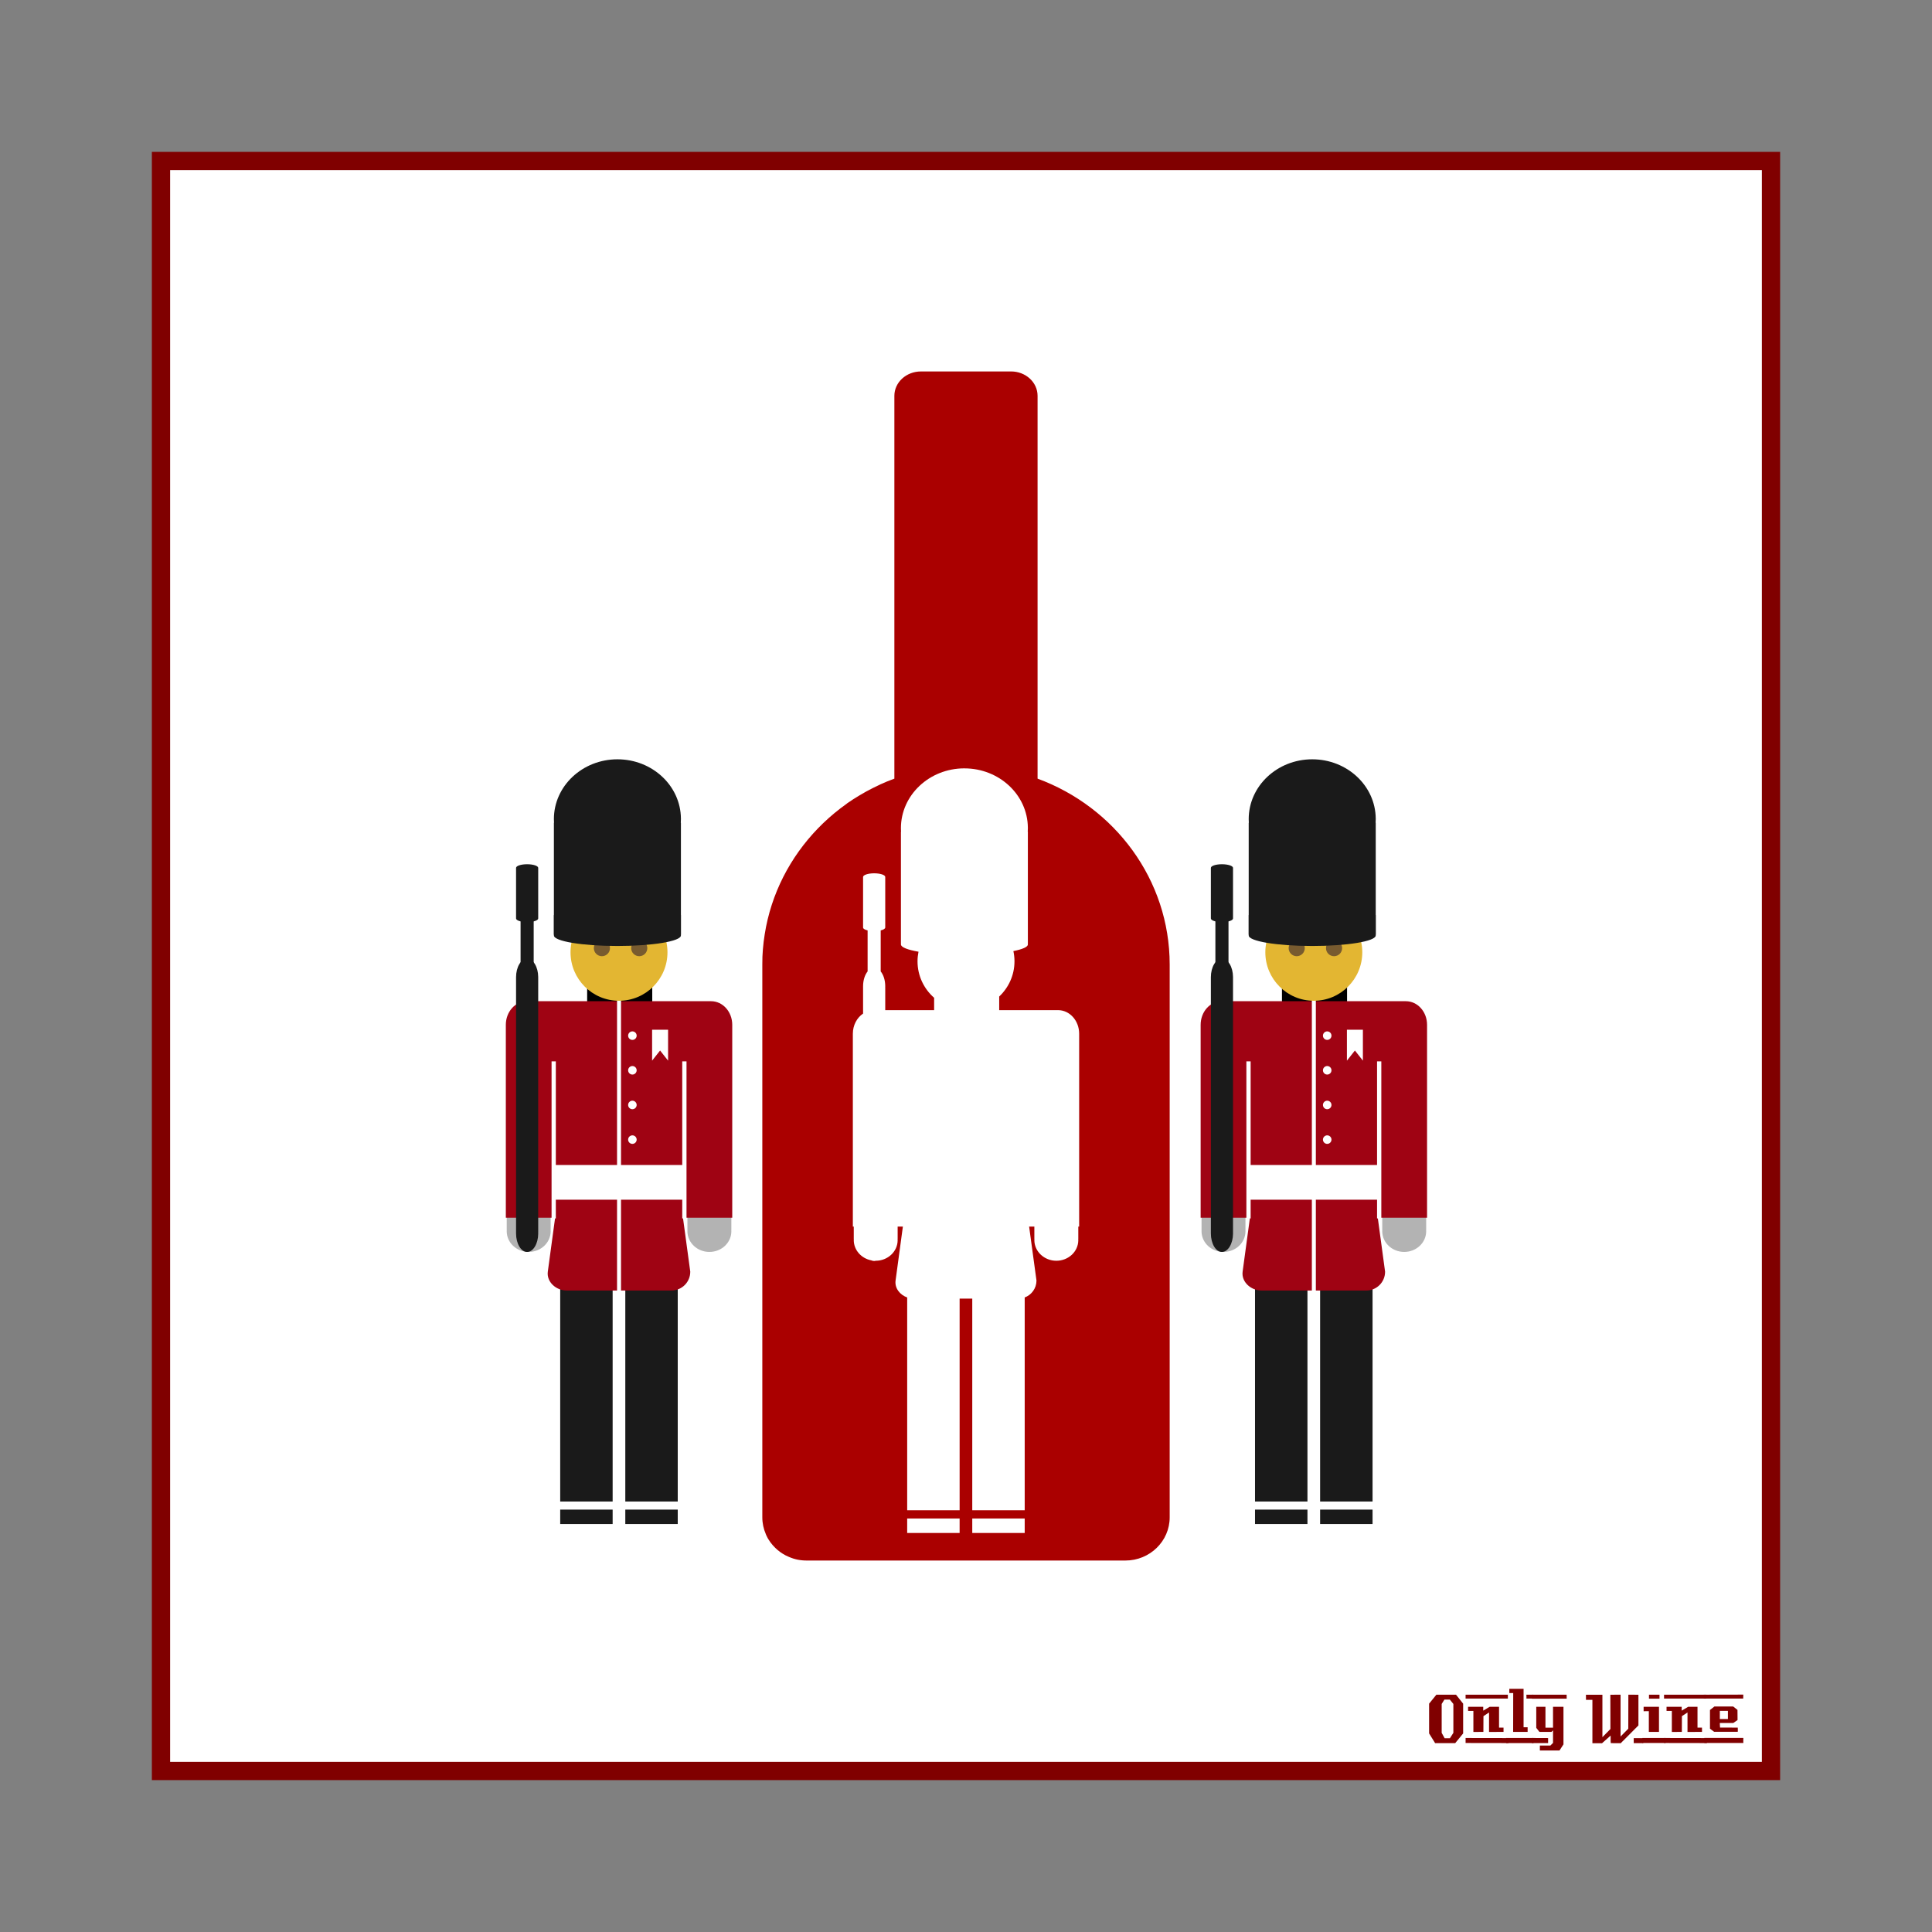 <svg:svg xmlns:dc="http://purl.org/dc/elements/1.1/" xmlns:ns1="http://sodipodi.sourceforge.net/DTD/sodipodi-0.dtd" xmlns:ns2="http://www.inkscape.org/namespaces/inkscape" xmlns:ns4="http://creativecommons.org/ns#" xmlns:rdf="http://www.w3.org/1999/02/22-rdf-syntax-ns#" xmlns:svg="http://www.w3.org/2000/svg" height="1051.081" id="svg2" version="1.1" viewBox="-82.627 -82.627 1051.081 1051.081" width="1051.081" ns1:docname="Disegno originale di Only Wine cancellato da openclipart.org e ritrovato da dordy il quale non ne rivendica la paternit&#224; ne la propriet&#224;.OnlyWine-524.svg" ns2:version="0.48+devel r9772">
  <svg:rect x="-82.627" y="-82.627" width="1051.081" height="1051.081" fill="#808080" stroke="none"/>
  <svg:defs id="defs17" />
  <ns1:namedview bordercolor="#666666" borderopacity="1" gridtolerance="10" guidetolerance="10" id="namedview15" objecttolerance="10" pagecolor="#ffffff" showgrid="false" showguides="true" ns2:current-layer="layer2" ns2:cx="669.461" ns2:cy="442.91336" ns2:guide-bbox="true" ns2:pageopacity="0" ns2:pageshadow="2" ns2:window-height="851" ns2:window-maximized="1" ns2:window-width="1440" ns2:window-x="0" ns2:window-y="1" ns2:zoom="0.78570671" />
  <svg:g id="layer1" transform="translate(0,-166.536)" ns1:insensitive="true" ns2:groupmode="layer" ns2:label="Background">
    <svg:rect height="875.894" id="rect3840" style="color:#000000;fill:#ffffff;stroke:#800000;stroke-width:9.933;stroke-linecap:butt;stroke-linejoin:miter;stroke-miterlimit:4;stroke-opacity:1;stroke-dasharray:none;stroke-dashoffset:0;marker:none;visibility:visible;display:inline;overflow:visible;enable-background:accumulate" width="875.901" x="4.963" y="171.502" />
    <svg:g id="g3889" style="fill:#800000">
      <svg:path d="m 713.379,1026.962 -4.32,5.28 -10.92,0 -3.28,-5.28 0,-16.2 3.96,-4.88 10.68,0 3.88,4.88 0,16.2 m -5.32,-0.32 0,-15.72 -1.92,-2.36 -2.96,0 -1.48,2.36 0,15.72 1.6,2.92 2.88,0 1.88,-2.92" id="path3847" style="font-size:40px;font-style:normal;font-variant:normal;font-weight:normal;font-stretch:normal;text-align:start;line-height:125%;letter-spacing:0px;word-spacing:0px;writing-mode:lr-tb;text-anchor:start;fill:#800000;fill-opacity:1;stroke:none;font-family:LambrettistA;-inkscape-font-specification:LambrettistA" ns2:connector-curvature="0" />
      <svg:path d="m 737.71,1008.002 -23,0 0,-2.12 23,0 0,2.12 m -2.36,18.12 c -3.733,0 -6.36,0.013 -7.88,0.04 l 0,-10.6 -3.04,2 -0.04,8.56 -5.44,0.04 c 0,0 0,-3.813 0,-11.44 l -2.88,0 c -0.027,-1.52 -0.027,-2.267 0,-2.24 l 8.24,0 0,2.08 3.52,-2.08 5.08,0 c -2e-5,0 -2e-5,3.773 0,11.32 l 2.44,0 0,2.32 m 2.68,6.08 -23.32,-0.04 0,-2.72 23.32,0.04 c -2e-5,0 -2e-5,0.907 0,2.72" id="path3849" style="font-size:40px;font-style:normal;font-variant:normal;font-weight:normal;font-stretch:normal;text-align:start;line-height:125%;letter-spacing:0px;word-spacing:0px;writing-mode:lr-tb;text-anchor:start;fill:#800000;fill-opacity:1;stroke:none;font-family:LambrettistA;-inkscape-font-specification:LambrettistA" ns2:connector-curvature="0" />
      <svg:path d="m 751.538,1008.002 -3.72,0 c -10e-6,-0.72 -10e-6,-1.12 0,-1.2 -0.027,-0.08 -0.04,-0.387 -0.04,-0.92 l 3.76,0 0,2.12 m -3.08,18.12 -7.88,0 0.04,-21.12 -2.12,0 0,-2.32 7.76,0 0,20.92 2.2,0 0,2.52 m 3.2,6.08 -14.88,0 c 0,0 0,-0.92 0,-2.76 l 14.84,0 c -10e-6,0.747 0.013,1.667 0.04,2.76" id="path3851" style="font-size:40px;font-style:normal;font-variant:normal;font-weight:normal;font-stretch:normal;text-align:start;line-height:125%;letter-spacing:0px;word-spacing:0px;writing-mode:lr-tb;text-anchor:start;fill:#800000;fill-opacity:1;stroke:none;font-family:LambrettistA;-inkscape-font-specification:LambrettistA" ns2:connector-curvature="0" />
      <svg:path d="m 769.717,1008.042 -18.92,0.04 c 0,-1.467 0,-2.2 0,-2.2 l 18.88,0 c 0.027,1.333 0.04,2.053 0.04,2.16 m -1.76,24.88 -2.16,3.32 -10.68,0 0,-2.68 5.72,0 1.44,-1.44 0,-6.84 -0.84,0.84 -6.56,0 -1.72,-2.2 0,-11.44 5,0 0,11.36 4.12,0 0,-11.36 5.68,0 0,20.44 m -8.36,-0.72 -8.8,0 0,-2.76 8.8,0.04 0,2.72" id="path3853" style="font-size:40px;font-style:normal;font-variant:normal;font-weight:normal;font-stretch:normal;text-align:start;line-height:125%;letter-spacing:0px;word-spacing:0px;writing-mode:lr-tb;text-anchor:start;fill:#800000;fill-opacity:1;stroke:none;font-family:LambrettistA;-inkscape-font-specification:LambrettistA" ns2:connector-curvature="0" />
      <svg:path d="m 811.381,1032.242 -5.2,0 0,-2.72 5.2,0 0,2.72 m -2.64,-9.64 -9.64,9.68 c -2,0 -3.8,-0.013 -5.4,-0.04 -0.08,0 -0.107,-1.373 -0.08,-4.12 l -4.76,4.24 c -10e-6,-0.027 -0.013,-0.053 -0.04,-0.08 l -5.12,0 c -10e-6,0 -10e-6,-7.867 0,-23.6 l -3.48,0 -0.04,-2.76 8.96,0 0,23.08 4.36,-4.44 -0.04,-18.64 c 2.187,10e-5 4.04,-0.013 5.56,-0.04 l 0,22.76 4.2,-4.24 0.04,-18.52 c 1.387,0.027 3.213,0.04 5.48,0.04 -3e-5,3.28 -3e-5,8.84 0,16.68" id="path3855" style="font-size:40px;font-style:normal;font-variant:normal;font-weight:normal;font-stretch:normal;text-align:start;line-height:125%;letter-spacing:0px;word-spacing:0px;writing-mode:lr-tb;text-anchor:start;fill:#800000;fill-opacity:1;stroke:none;font-family:LambrettistA;-inkscape-font-specification:LambrettistA" ns2:connector-curvature="0" />
      <svg:path d="m 820.202,1008.042 -5.72,0 0,-2.16 5.72,0 0,2.16 m -0.28,18.08 -5.52,0 c -0.027,-2.16 -0.027,-5.92 0,-11.28 l -2.84,0.04 c -0.027,-1.573 -0.027,-2.373 0,-2.4 l 8.36,0 0,13.64 m 3.6,6.04 -12.64,0 c 0,0 0,-0.907 0,-2.72 l 12.64,0 0,2.72" id="path3857" style="font-size:40px;font-style:normal;font-variant:normal;font-weight:normal;font-stretch:normal;text-align:start;line-height:125%;letter-spacing:0px;word-spacing:0px;writing-mode:lr-tb;text-anchor:start;fill:#800000;fill-opacity:1;stroke:none;font-family:LambrettistA;-inkscape-font-specification:LambrettistA" ns2:connector-curvature="0" />
      <svg:path d="m 845.679,1008.002 -23,0 0,-2.12 23,0 0,2.12 m -2.36,18.12 c -3.733,0 -6.36,0.013 -7.88,0.04 l 0,-10.6 -3.04,2 -0.04,8.56 -5.44,0.04 c 0,0 0,-3.813 0,-11.44 l -2.88,0 c -0.027,-1.52 -0.027,-2.267 0,-2.24 l 8.24,0 0,2.08 3.52,-2.08 5.08,0 c -2e-5,0 -2e-5,3.773 0,11.32 l 2.44,0 0,2.32 m 2.68,6.08 -23.32,-0.04 0,-2.72 23.32,0.04 c -2e-5,0 -2e-5,0.907 0,2.72" id="path3859" style="font-size:40px;font-style:normal;font-variant:normal;font-weight:normal;font-stretch:normal;text-align:start;line-height:125%;letter-spacing:0px;word-spacing:0px;writing-mode:lr-tb;text-anchor:start;fill:#800000;fill-opacity:1;stroke:none;font-family:LambrettistA;-inkscape-font-specification:LambrettistA" ns2:connector-curvature="0" />
      <svg:path d="m 865.787,1005.842 -0.04,2.16 -21.48,0 c 0,10e-5 0,-0.707 0,-2.12 l 21.52,-0.04 m -3,20.24 -12.84,0 -2.28,-1.68 0,-10.2 2.4,-1.88 10.24,0 2.32,1.84 0.04,5.52 -2.32,1.6 -7.32,0 c -10e-6,0.64 0.013,1.067 0.04,1.28 0.053,0.213 0.08,0.613 0.08,1.2 l 9.64,0.04 c 0.053,0.907 0.053,1.667 0,2.28 m 3.04,6.08 -21.24,0 c 0,0 0,-0.92 0,-2.76 l 21.24,0 c -0.053,1.493 -0.053,2.413 0,2.76 m -8.4,-13.04 0,-4.44 -4.4,0 0,4.44 4.4,0" id="path3861" style="font-size:40px;font-style:normal;font-variant:normal;font-weight:normal;font-stretch:normal;text-align:start;line-height:125%;letter-spacing:0px;word-spacing:0px;writing-mode:lr-tb;text-anchor:start;fill:#800000;fill-opacity:1;stroke:none;font-family:LambrettistA;-inkscape-font-specification:LambrettistA" ns2:connector-curvature="0" />
    </svg:g>
  </svg:g>
  <svg:g id="layer2" ns2:groupmode="layer" ns2:label="Draw">
    <svg:g id="g3337" transform="translate(-9.762,-0.008)">
      <svg:path d="m 428.144,119.469 c -7.971,0 -14.438,5.929 -14.438,13.25 l 0,24.062 0,70.938 0,11.062 0,102.219 c -1.311,0.482 -2.62,0.972 -3.906,1.5 -0.027,0.011 -0.035,0.02 -0.062,0.031 -1.259,0.518 -2.515,1.063 -3.75,1.625 -0.053,0.024 -0.103,0.069 -0.156,0.094 -1.234,0.564 -2.478,1.175 -3.688,1.781 -0.227,0.114 -0.431,0.228 -0.656,0.344 -0.975,0.497 -1.917,0.975 -2.875,1.5 -0.109,0.059 -0.235,0.128 -0.344,0.188 -1.222,0.674 -2.433,1.376 -3.625,2.094 -2.232,1.343 -4.439,2.73 -6.562,4.219 -0.145,0.102 -0.261,0.241 -0.406,0.344 -2.26,1.601 -4.435,3.272 -6.562,5.031 -1.057,0.874 -2.102,1.776 -3.125,2.688 -16.231,14.467 -28.049,33.557 -33.219,55.125 -0.634,2.643 -1.164,5.349 -1.594,8.062 -0.428,2.705 -0.782,5.452 -1,8.219 -0.105,1.339 -0.195,2.68 -0.25,4.031 -0.059,1.428 -0.062,2.844 -0.062,4.281 l 0,32 0,157.781 0,73.281 0,20.438 0,17.219 c 0,3.239 0.685,6.315 1.906,9.125 0.005,0.011 -0.005,0.02 0,0.031 0.302,0.691 0.603,1.376 0.969,2.031 0.006,0.01 -0.006,0.021 0,0.031 0.367,0.655 0.792,1.259 1.219,1.875 0.006,0.009 -0.006,0.053 0,0.062 0.428,0.616 0.922,1.209 1.406,1.781 0.006,0.008 -0.006,0.023 0,0.031 0.497,0.588 1.01,1.119 1.562,1.656 1.636,1.595 3.483,2.945 5.531,4.031 0.683,0.362 1.373,0.672 2.094,0.969 0.011,0.005 0.02,-0.005 0.031,0 0.71,0.291 1.445,0.587 2.188,0.812 0.765,0.234 1.517,0.435 2.312,0.594 0.784,0.156 1.565,0.264 2.375,0.344 0.822,0.083 1.656,0.125 2.5,0.125 l 4.719,0 168.719,0 c 13.307,0 24.094,-10.525 24.094,-23.5 l 0,-110.938 0,-157.781 0,-32 c 10e-4,-46.226 -29.931,-85.745 -71.875,-101.156 l 0,-102.219 0,-11.062 0,-70.938 0,-24.062 c -10e-4,-7.32 -6.439,-13.25 -14.406,-13.25 l -49.062,0 z m 23.656,215.938 c 18.959,0 34.367,14.38 34.531,32.219 l 0,0.312 c 0,0.684 -0.018,1.327 -0.062,2 l 0.062,0 0,50.188 0,10.719 0,0.031 -0.062,0 c 0.038,0.107 0.062,0.203 0.062,0.312 l 0,0.062 c -0.071,1.361 -3.026,2.587 -7.875,3.562 0.366,1.713 0.578,3.493 0.594,5.312 l 0,0.25 c 0,7.559 -3.215,14.349 -8.312,19.156 l 0,7.406 32,0 c 6.372,0 11.5,5.737 11.5,12.844 l 0,104.906 -0.469,0 0,6.656 -0.031,0 c 0.015,0.233 0.031,0.451 0.031,0.688 l 0,0.125 c -0.057,6.168 -5.383,11.125 -11.938,11.125 -6.595,0 -11.969,-5.044 -11.969,-11.25 0,-0.236 0.016,-0.455 0.031,-0.688 l -0.031,0 0,-6.656 -2.844,0 4,29.344 c 0,4.236 -2.664,7.832 -6.406,9.219 l 0,115.781 -28.531,0 0,-115.156 -6.875,0 0,115.156 -28.531,0 0,-115.781 c -3.918,-1.394 -6.883,-5.016 -6.312,-9.219 l 3.969,-29.344 -2.844,0 0,6.656 -0.031,0 c 0.015,0.233 0.031,0.451 0.031,0.688 l 0,0.125 c -0.057,6.168 -5.383,11.125 -11.938,11.125 -0.282,0.068 -0.55,0.125 -0.844,0.125 -0.534,0 -1.07,-0.126 -1.562,-0.344 -5.443,-1.049 -9.531,-5.601 -9.531,-11.031 0,-0.236 0.016,-0.455 0.031,-0.688 l -0.031,0 0,-6.656 -0.5,0 0,-104.906 c 0,-4.677 2.231,-8.724 5.562,-10.969 l 0,-14.219 0,-0.062 c -0.006,-0.183 0,-0.375 0,-0.562 0,-3.327 0.98,-6.259 2.469,-8.094 l 0,-0.562 0,-1.719 c 0,-0.237 -0.005,-0.454 0,-0.688 l 0,-15 c -0.005,-0.234 0,-0.482 0,-0.719 l 0,-1.688 0,-1.938 c -1.482,-0.362 -2.469,-0.908 -2.469,-1.562 0,-0.037 -0.006,-0.089 0,-0.125 l 0,-3.719 0,-1.719 c 0,-0.237 -0.008,-0.454 0,-0.688 l 0,-15 c -0.008,-0.234 0,-0.45 0,-0.688 l 0,-1.719 0,-3.719 0,-0.031 c -0.006,-0.036 0,-0.057 0,-0.094 0,-1.095 2.705,-2 6.031,-2 3.306,0 6.003,0.88 6.031,1.969 l 0,0.031 c 0,0.037 -0.025,0.058 -0.031,0.094 l 0.031,0 0,0.031 0,3.719 0,1.594 0,0.125 0,0.688 0,15 0,0.688 0,0.094 0,1.625 0,3.719 -0.031,0 c 0.006,0.036 0.031,0.088 0.031,0.125 -0.017,0.646 -1.002,1.204 -2.469,1.562 l 0,1.938 0,1.594 0,0.094 0,0.719 0,15 0,0.688 0,0.094 0,1.625 0,0.562 c 1.48,1.816 2.452,4.708 2.469,8 l 0,0.094 c 0,0.187 -0.025,0.38 -0.031,0.562 l 0.031,0 0,0.062 0,12.344 26.594,0 0,-6.719 c -5.527,-4.832 -9.031,-11.925 -9.031,-19.844 0,-1.786 0.193,-3.533 0.531,-5.219 -5.927,-1.028 -9.562,-2.437 -9.562,-3.969 0,-0.11 0.025,-0.205 0.062,-0.312 l -0.062,0 0,-0.031 0,-10.719 0,-50.188 0.062,0 c -0.044,-0.673 -0.062,-1.316 -0.062,-2 0,-17.95 15.456,-32.531 34.531,-32.531 z m -31.125,408.094 28.531,0 0,7.875 -28.531,0 0,-7.875 z m 35.406,0 28.531,0 0,7.875 -28.531,0 0,-7.875 z" id="path3" style="fill:#aa0000;stroke:none" ns2:connector-curvature="0" />
      <svg:g id="g4069" transform="matrix(0.773,0,0,0.773,109.044,175.944)">
        <svg:rect height="28" id="rect3971" style="color:#000000;fill:#000000;stroke:none;stroke-width:1px;marker:none;visibility:visible;display:inline;overflow:visible;enable-background:accumulate" width="45.819" x="666.916" y="353.822" />
        <svg:g id="g4015" transform="translate(0.126,0)">
          <svg:rect height="151.456" id="rect4011" style="color:#000000;fill:#1a1a1a;stroke:none;stroke-width:1px;marker:none;visibility:visible;display:inline;overflow:visible;enable-background:accumulate" width="36.909" x="647.824" y="570.824" />
          <svg:rect height="151.456" id="rect4013" style="color:#000000;fill:#1a1a1a;stroke:none;stroke-width:1px;marker:none;visibility:visible;display:inline;overflow:visible;enable-background:accumulate" width="36.909" x="693.643" y="570.824" />
        </svg:g>
        <svg:path d="m 645.083,521.237 -5.332,39.296 c -0.947,6.983 5.672,12.719 12.719,12.719 l 73.781,0 c 7.047,0 12.719,-5.672 12.719,-12.719 l -5.332,-39.296 z" id="rect3973" style="color:#000000;fill:#9f0313;fill-opacity:1;stroke:#9f0313;stroke-width:1.04px;stroke-linecap:butt;stroke-linejoin:miter;stroke-miterlimit:4;stroke-opacity:1;stroke-dasharray:none;stroke-dashoffset:0;marker:none;visibility:visible;display:inline;overflow:visible;enable-background:accumulate" ns1:nodetypes="csssscc" ns2:connector-curvature="0" />
        <svg:g id="g4065" style="fill:#b3b3b3">
          <svg:path d="m 625.775,546.617 c -8.536,0 -15.461,-6.522 -15.461,-14.554 0,-0.306 0.013,-0.595 0.032,-0.897 l -0.032,0 0,-27.271 30.912,0 0,27.271 -0.032,0 c 0.02,0.301 0.032,0.591 0.032,0.897 l 0,0.14 c -0.074,7.983 -6.967,14.413 -15.451,14.413 z" id="path3957" style="color:#000000;fill:#b3b3b3;stroke:none;stroke-width:0.94;marker:none;visibility:visible;display:inline;overflow:visible;enable-background:accumulate" ns2:connector-curvature="0" />
          <svg:path d="m 752.956,546.617 c -8.536,0 -15.461,-6.522 -15.461,-14.554 0,-0.306 0.013,-0.595 0.032,-0.897 l -0.032,0 0,-27.271 30.912,0 0,27.271 -0.032,0 c 0.02,0.301 0.032,0.591 0.032,0.897 l 0,0.14 c -0.074,7.983 -6.967,14.413 -15.451,14.413 z" id="path3959" style="color:#000000;fill:#b3b3b3;stroke:none;stroke-width:0.94;marker:none;visibility:visible;display:inline;overflow:visible;enable-background:accumulate" ns2:connector-curvature="0" />
        </svg:g>
        <svg:path d="m 624.555,370.161 c -8.247,0 -14.87,7.422 -14.87,16.62 l 0,135.747 159.351,0 0,-135.747 c 0,-9.198 -6.654,-16.62 -14.901,-16.62 l -129.58,0 z" id="rect3165" style="color:#000000;fill:#9f0313;fill-opacity:1;stroke:none;stroke-width:1.056px;marker:none;visibility:visible;display:inline;overflow:visible;enable-background:accumulate" ns2:connector-curvature="0" />
        <svg:g id="g3944" transform="translate(0.447,-2)">
          <svg:path d="m 642.927,414.499 0,110.529" id="path3172" style="color:#000000;fill:none;stroke:#ffffff;stroke-width:3;stroke-linecap:butt;stroke-linejoin:miter;stroke-miterlimit:4;stroke-opacity:1;stroke-dasharray:none;stroke-dashoffset:0;marker:none;visibility:visible;display:inline;overflow:visible;enable-background:accumulate" ns2:connector-curvature="0" />
          <svg:path d="m 734.899,414.499 0,110.529" id="path3942" style="color:#000000;fill:none;stroke:#ffffff;stroke-width:3;stroke-linecap:butt;stroke-linejoin:miter;stroke-miterlimit:4;stroke-opacity:1;stroke-dasharray:none;stroke-dashoffset:0;marker:none;visibility:visible;display:inline;overflow:visible;enable-background:accumulate" ns2:connector-curvature="0" />
        </svg:g>
        <svg:path d="m 689.36,361.27 0,212.66" id="path3990" style="color:#000000;fill:none;stroke:#ffffff;stroke-width:2.806;stroke-linecap:butt;stroke-linejoin:miter;stroke-miterlimit:4;stroke-opacity:1;stroke-dasharray:none;stroke-dashoffset:0;marker:none;visibility:visible;display:inline;overflow:visible;enable-background:accumulate" ns2:connector-curvature="0" />
        <svg:path d="m 691.103,381.295 c 0,17.415 -14.118,31.533 -31.533,31.533 -17.415,0 -31.533,-14.118 -31.533,-31.533 0,-17.415 14.118,-31.533 31.533,-31.533 17.309,0 31.382,13.952 31.532,31.26" id="path3159" style="color:#000000;fill:#e3b632;fill-opacity:1;stroke:none;stroke-width:1;marker:none;visibility:visible;display:inline;overflow:visible;enable-background:accumulate" transform="matrix(1.082,0,0,1.082,-24.325,-76.827)" ns1:cx="659.56982" ns1:cy="381.2952" ns1:end="6.2745164" ns1:open="true" ns1:rx="31.53322" ns1:ry="31.53322" ns1:start="0" ns1:type="arc" />
        <svg:path d="m 691.103,381.295 c 0,17.415 -14.118,31.533 -31.533,31.533 -17.415,0 -31.533,-14.118 -31.533,-31.533 0,-17.415 14.118,-31.533 31.533,-31.533 17.309,0 31.382,13.952 31.532,31.26" id="path3161" style="color:#000000;fill:#785b2f;fill-opacity:1;stroke:none;stroke-width:1;marker:none;visibility:visible;display:inline;overflow:visible;enable-background:accumulate" transform="matrix(0.18,0,0,0.18,558.581,264.173)" ns1:cx="659.56982" ns1:cy="381.2952" ns1:end="6.2745164" ns1:open="true" ns1:rx="31.53322" ns1:ry="31.53322" ns1:start="0" ns1:type="arc" />
        <svg:path d="m 691.103,381.295 c 0,17.415 -14.118,31.533 -31.533,31.533 -17.415,0 -31.533,-14.118 -31.533,-31.533 0,-17.415 14.118,-31.533 31.533,-31.533 17.309,0 31.382,13.952 31.532,31.26" id="path3163" style="color:#000000;fill:#785b2f;fill-opacity:1;stroke:none;stroke-width:1;marker:none;visibility:visible;display:inline;overflow:visible;enable-background:accumulate" transform="matrix(0.18,0,0,0.18,584.858,264.173)" ns1:cx="659.56982" ns1:cy="381.2952" ns1:end="6.2745164" ns1:open="true" ns1:rx="31.53322" ns1:ry="31.53322" ns1:start="0" ns1:type="arc" />
        <svg:g id="g3967" transform="translate(0,-6)">
          <svg:path d="m 688.228,205.906 c -24.688,0 -44.719,18.862 -44.719,42.094 0,0.885 0.037,1.722 0.094,2.594 l -0.094,0 0,78.875 89.406,0 0,-78.875 -0.094,0 c 0.057,-0.871 0.094,-1.709 0.094,-2.594 l 0,-0.406 c -0.213,-23.088 -20.15,-41.688 -44.688,-41.688 z" id="path3154" style="color:#000000;fill:#1a1a1a;stroke:none;stroke-width:0.94;marker:none;visibility:visible;display:inline;overflow:visible;enable-background:accumulate" ns2:connector-curvature="0" />
          <svg:path d="m 688.228,337.287 c -24.688,0 -44.719,-3.319 -44.719,-7.407 0,-0.156 0.037,-0.303 0.094,-0.456 l -0.094,0 0,-13.88 89.406,0 0,13.88 -0.094,0 c 0.057,0.153 0.094,0.301 0.094,0.456 l 0,0.071 c -0.213,4.063 -20.15,7.336 -44.688,7.336 z" id="path3965" style="color:#000000;fill:#1a1a1a;stroke:none;stroke-width:0.94;marker:none;visibility:visible;display:inline;overflow:visible;enable-background:accumulate" ns2:connector-curvature="0" />
        </svg:g>
        <svg:g id="g4000" transform="matrix(0.8,0,0,0.8,139.753,79.796)">
          <svg:path d="m 701.762,402.241 c 0,2.07 -1.678,3.749 -3.749,3.749 -2.07,0 -3.749,-1.678 -3.749,-3.749 0,-2.07 1.678,-3.749 3.749,-3.749 2.058,0 3.731,1.659 3.749,3.716" id="path3992" style="color:#000000;fill:#ffffff;stroke:none;stroke-width:1;marker:none;visibility:visible;display:inline;overflow:visible;enable-background:accumulate" transform="translate(0.75,-8.997)" ns1:cx="698.01355" ns1:cy="402.24054" ns1:end="6.2745164" ns1:open="true" ns1:rx="3.7487299" ns1:ry="3.7487299" ns1:start="0" ns1:type="arc" />
          <svg:path d="m 701.762,402.241 c 0,2.07 -1.678,3.749 -3.749,3.749 -2.07,0 -3.749,-1.678 -3.749,-3.749 0,-2.07 1.678,-3.749 3.749,-3.749 2.058,0 3.731,1.659 3.749,3.716" id="path3994" style="color:#000000;fill:#ffffff;stroke:none;stroke-width:1;marker:none;visibility:visible;display:inline;overflow:visible;enable-background:accumulate" transform="translate(0.75,21.493)" ns1:cx="698.01355" ns1:cy="402.24054" ns1:end="6.2745164" ns1:open="true" ns1:rx="3.7487299" ns1:ry="3.7487299" ns1:start="0" ns1:type="arc" />
          <svg:path d="m 701.762,402.241 c 0,2.07 -1.678,3.749 -3.749,3.749 -2.07,0 -3.749,-1.678 -3.749,-3.749 0,-2.07 1.678,-3.749 3.749,-3.749 2.058,0 3.731,1.659 3.749,3.716" id="path3996" style="color:#000000;fill:#ffffff;stroke:none;stroke-width:1;marker:none;visibility:visible;display:inline;overflow:visible;enable-background:accumulate" transform="translate(0.75,51.982)" ns1:cx="698.01355" ns1:cy="402.24054" ns1:end="6.2745164" ns1:open="true" ns1:rx="3.7487299" ns1:ry="3.7487299" ns1:start="0" ns1:type="arc" />
          <svg:path d="m 701.762,402.241 c 0,2.07 -1.678,3.749 -3.749,3.749 -2.07,0 -3.749,-1.678 -3.749,-3.749 0,-2.07 1.678,-3.749 3.749,-3.749 2.058,0 3.731,1.659 3.749,3.716" id="path3998" style="color:#000000;fill:#ffffff;stroke:none;stroke-width:1;marker:none;visibility:visible;display:inline;overflow:visible;enable-background:accumulate" transform="translate(0.75,82.472)" ns1:cx="698.01355" ns1:cy="402.24054" ns1:end="6.2745164" ns1:open="true" ns1:rx="3.7487299" ns1:ry="3.7487299" ns1:start="0" ns1:type="arc" />
        </svg:g>
        <svg:rect height="24.421" id="rect4006" style="color:#000000;fill:#ffffff;stroke:none;stroke-width:1px;marker:none;visibility:visible;display:inline;overflow:visible;enable-background:accumulate" width="91.094" x="643.813" y="485.435" />
        <svg:path d="m 712.634,390.245 11.246,0 0,21.743 -5.623,-7.123 -5.623,7.123 z" id="rect4008" style="color:#000000;fill:#ffffff;stroke:none;stroke-width:1px;marker:none;visibility:visible;display:inline;overflow:visible;enable-background:accumulate" ns1:nodetypes="cccccc" ns2:connector-curvature="0" />
        <svg:g id="g4019" transform="matrix(1,0,0,0.067,0.126,689.723)">
          <svg:rect height="151.456" id="rect4021" style="color:#000000;fill:#1a1a1a;stroke:none;stroke-width:1px;marker:none;visibility:visible;display:inline;overflow:visible;enable-background:accumulate" width="36.909" x="647.824" y="570.824" />
          <svg:rect height="151.456" id="rect4023" style="color:#000000;fill:#1a1a1a;stroke:none;stroke-width:1px;marker:none;visibility:visible;display:inline;overflow:visible;enable-background:accumulate" width="36.909" x="693.643" y="570.824" />
        </svg:g>
        <svg:g id="g4044" transform="matrix(1,0,0,0.986,343.094,0.371)">
          <svg:path d="m 281.571,344.722 c -4.305,0 -7.782,5.928 -7.782,13.214 0,0.246 -0.008,0.47 0,0.71 l 0,0.093 0,24.73 0,11.393 c 0,1.577 -0.01,3.078 0,4.631 l 0,99.756 c -0.01,1.553 0,3.054 0,4.631 l 0,11.393 0,24.73 0,0.093 c -0.008,0.24 0,0.465 0,0.71 0,7.286 3.477,13.214 7.782,13.214 4.278,0 7.77,-5.849 7.807,-13.091 l 0,-0.123 c 0,-0.246 -0.017,-0.47 -0.025,-0.71 l 0.025,0 0,-0.093 0,-24.73 0,-10.683 0,-0.71 0,-4.631 0,-99.756 0,-4.631 0,-0.71 0,-10.683 0,-24.73 0,-0.093 -0.025,0 c 0.008,-0.24 0.025,-0.465 0.025,-0.71 l 0,-0.123 c -0.037,-7.241 -3.529,-13.091 -7.807,-13.091 z" id="path4027" style="color:#000000;fill:#1a1a1a;stroke:none;stroke-width:0.94;marker:none;visibility:visible;display:inline;overflow:visible;enable-background:accumulate" ns2:connector-curvature="0" />
          <svg:path d="m 281.571,277.266 c -4.305,0 -7.782,1.17 -7.782,2.607 0,0.049 -0.008,0.093 0,0.14 l 0,0.018 0,4.88 0,2.248 c 0,0.311 -0.01,0.607 0,0.914 l 0,19.683 c -0.01,0.306 0,0.603 0,0.914 l 0,2.248 0,4.88 0,0.018 c -0.008,0.047 0,0.092 0,0.14 0,1.438 3.477,2.607 7.782,2.607 4.278,0 7.77,-1.154 7.807,-2.583 l 0,-0.024 c 0,-0.049 -0.017,-0.093 -0.025,-0.14 l 0.025,0 0,-0.018 0,-4.88 0,-2.108 0,-0.14 0,-0.914 0,-19.683 0,-0.914 0,-0.14 0,-2.108 0,-4.88 0,-0.018 -0.025,0 c 0.008,-0.047 0.025,-0.092 0.025,-0.14 l 0,-0.024 c -0.037,-1.429 -3.529,-2.583 -7.807,-2.583 z" id="path4040" style="color:#000000;fill:#1a1a1a;stroke:none;stroke-width:0.94;marker:none;visibility:visible;display:inline;overflow:visible;enable-background:accumulate" ns2:connector-curvature="0" />
          <svg:path d="m 281.575,312.903 c -2.548,0 -4.606,1.17 -4.606,2.607 0,0.049 -0.005,0.093 0,0.14 l 0,0.018 0,4.88 0,2.248 c 0,0.311 -0.006,0.607 0,0.914 l 0,19.683 c -0.006,0.306 0,0.603 0,0.914 l 0,2.248 0,4.88 0,0.018 c -0.005,0.047 0,0.092 0,0.14 0,1.438 2.058,2.607 4.606,2.607 2.532,0 4.599,-1.154 4.621,-2.583 l 0,-0.024 c 0,-0.049 -0.01,-0.093 -0.015,-0.14 l 0.015,0 0,-0.018 0,-4.88 0,-2.108 0,-0.14 0,-0.914 0,-19.683 0,-0.914 0,-0.14 0,-2.108 0,-4.88 0,-0.018 -0.015,0 c 0.005,-0.047 0.015,-0.092 0.015,-0.14 l 0,-0.024 c -0.022,-1.429 -2.089,-2.583 -4.621,-2.583 z" id="path4042" style="color:#000000;fill:#1a1a1a;stroke:none;stroke-width:0.94;marker:none;visibility:visible;display:inline;overflow:visible;enable-background:accumulate" ns2:connector-curvature="0" />
        </svg:g>
      </svg:g>
      <svg:g id="g3269" transform="matrix(0.773,0,0,0.773,-268.96,175.944)">
        <svg:rect height="28" id="rect3271" style="color:#000000;fill:#000000;stroke:none;stroke-width:1px;marker:none;visibility:visible;display:inline;overflow:visible;enable-background:accumulate" width="45.819" x="666.916" y="353.822" />
        <svg:g id="g3273" transform="translate(0.126,0)">
          <svg:rect height="151.456" id="rect3275" style="color:#000000;fill:#1a1a1a;stroke:none;stroke-width:1px;marker:none;visibility:visible;display:inline;overflow:visible;enable-background:accumulate" width="36.909" x="647.824" y="570.824" />
          <svg:rect height="151.456" id="rect3277" style="color:#000000;fill:#1a1a1a;stroke:none;stroke-width:1px;marker:none;visibility:visible;display:inline;overflow:visible;enable-background:accumulate" width="36.909" x="693.643" y="570.824" />
        </svg:g>
        <svg:path d="m 645.083,521.237 -5.332,39.296 c -0.947,6.983 5.672,12.719 12.719,12.719 l 73.781,0 c 7.047,0 12.719,-5.672 12.719,-12.719 l -5.332,-39.296 z" id="path3279" style="color:#000000;fill:#9f0313;fill-opacity:1;stroke:#9f0313;stroke-width:1.04px;stroke-linecap:butt;stroke-linejoin:miter;stroke-miterlimit:4;stroke-opacity:1;stroke-dasharray:none;stroke-dashoffset:0;marker:none;visibility:visible;display:inline;overflow:visible;enable-background:accumulate" ns1:nodetypes="csssscc" ns2:connector-curvature="0" />
        <svg:g id="g3281" style="fill:#b3b3b3">
          <svg:path d="m 625.775,546.617 c -8.536,0 -15.461,-6.522 -15.461,-14.554 0,-0.306 0.013,-0.595 0.032,-0.897 l -0.032,0 0,-27.271 30.912,0 0,27.271 -0.032,0 c 0.02,0.301 0.032,0.591 0.032,0.897 l 0,0.14 c -0.074,7.983 -6.967,14.413 -15.451,14.413 z" id="path3283" style="color:#000000;fill:#b3b3b3;stroke:none;stroke-width:0.94;marker:none;visibility:visible;display:inline;overflow:visible;enable-background:accumulate" ns2:connector-curvature="0" />
          <svg:path d="m 752.956,546.617 c -8.536,0 -15.461,-6.522 -15.461,-14.554 0,-0.306 0.013,-0.595 0.032,-0.897 l -0.032,0 0,-27.271 30.912,0 0,27.271 -0.032,0 c 0.02,0.301 0.032,0.591 0.032,0.897 l 0,0.14 c -0.074,7.983 -6.967,14.413 -15.451,14.413 z" id="path3285" style="color:#000000;fill:#b3b3b3;stroke:none;stroke-width:0.94;marker:none;visibility:visible;display:inline;overflow:visible;enable-background:accumulate" ns2:connector-curvature="0" />
        </svg:g>
        <svg:path d="m 624.555,370.161 c -8.247,0 -14.87,7.422 -14.87,16.62 l 0,135.747 159.351,0 0,-135.747 c 0,-9.198 -6.654,-16.62 -14.901,-16.62 l -129.58,0 z" id="path3287" style="color:#000000;fill:#9f0313;fill-opacity:1;stroke:none;stroke-width:1.056px;marker:none;visibility:visible;display:inline;overflow:visible;enable-background:accumulate" ns2:connector-curvature="0" />
        <svg:g id="g3289" transform="translate(0.447,-2)">
          <svg:path d="m 642.927,414.499 0,110.529" id="path3291" style="color:#000000;fill:none;stroke:#ffffff;stroke-width:3;stroke-linecap:butt;stroke-linejoin:miter;stroke-miterlimit:4;stroke-opacity:1;stroke-dasharray:none;stroke-dashoffset:0;marker:none;visibility:visible;display:inline;overflow:visible;enable-background:accumulate" ns2:connector-curvature="0" />
          <svg:path d="m 734.899,414.499 0,110.529" id="path3293" style="color:#000000;fill:none;stroke:#ffffff;stroke-width:3;stroke-linecap:butt;stroke-linejoin:miter;stroke-miterlimit:4;stroke-opacity:1;stroke-dasharray:none;stroke-dashoffset:0;marker:none;visibility:visible;display:inline;overflow:visible;enable-background:accumulate" ns2:connector-curvature="0" />
        </svg:g>
        <svg:path d="m 689.36,361.27 0,212.66" id="path3295" style="color:#000000;fill:none;stroke:#ffffff;stroke-width:2.806;stroke-linecap:butt;stroke-linejoin:miter;stroke-miterlimit:4;stroke-opacity:1;stroke-dasharray:none;stroke-dashoffset:0;marker:none;visibility:visible;display:inline;overflow:visible;enable-background:accumulate" ns2:connector-curvature="0" />
        <svg:path d="m 691.103,381.295 c 0,17.415 -14.118,31.533 -31.533,31.533 -17.415,0 -31.533,-14.118 -31.533,-31.533 0,-17.415 14.118,-31.533 31.533,-31.533 17.309,0 31.382,13.952 31.532,31.26" id="path3297" style="color:#000000;fill:#e3b632;fill-opacity:1;stroke:none;stroke-width:1;marker:none;visibility:visible;display:inline;overflow:visible;enable-background:accumulate" transform="matrix(1.082,0,0,1.082,-24.325,-76.827)" ns1:cx="659.56982" ns1:cy="381.2952" ns1:end="6.2745164" ns1:open="true" ns1:rx="31.53322" ns1:ry="31.53322" ns1:start="0" ns1:type="arc" />
        <svg:path d="m 691.103,381.295 c 0,17.415 -14.118,31.533 -31.533,31.533 -17.415,0 -31.533,-14.118 -31.533,-31.533 0,-17.415 14.118,-31.533 31.533,-31.533 17.309,0 31.382,13.952 31.532,31.26" id="path3299" style="color:#000000;fill:#785b2f;fill-opacity:1;stroke:none;stroke-width:1;marker:none;visibility:visible;display:inline;overflow:visible;enable-background:accumulate" transform="matrix(0.18,0,0,0.18,558.581,264.173)" ns1:cx="659.56982" ns1:cy="381.2952" ns1:end="6.2745164" ns1:open="true" ns1:rx="31.53322" ns1:ry="31.53322" ns1:start="0" ns1:type="arc" />
        <svg:path d="m 691.103,381.295 c 0,17.415 -14.118,31.533 -31.533,31.533 -17.415,0 -31.533,-14.118 -31.533,-31.533 0,-17.415 14.118,-31.533 31.533,-31.533 17.309,0 31.382,13.952 31.532,31.26" id="path3301" style="color:#000000;fill:#785b2f;fill-opacity:1;stroke:none;stroke-width:1;marker:none;visibility:visible;display:inline;overflow:visible;enable-background:accumulate" transform="matrix(0.18,0,0,0.18,584.858,264.173)" ns1:cx="659.56982" ns1:cy="381.2952" ns1:end="6.2745164" ns1:open="true" ns1:rx="31.53322" ns1:ry="31.53322" ns1:start="0" ns1:type="arc" />
        <svg:g id="g3303" transform="translate(0,-6)">
          <svg:path d="m 688.228,205.906 c -24.688,0 -44.719,18.862 -44.719,42.094 0,0.885 0.037,1.722 0.094,2.594 l -0.094,0 0,78.875 89.406,0 0,-78.875 -0.094,0 c 0.057,-0.871 0.094,-1.709 0.094,-2.594 l 0,-0.406 c -0.213,-23.088 -20.15,-41.688 -44.688,-41.688 z" id="path3305" style="color:#000000;fill:#1a1a1a;stroke:none;stroke-width:0.94;marker:none;visibility:visible;display:inline;overflow:visible;enable-background:accumulate" ns2:connector-curvature="0" />
          <svg:path d="m 688.228,337.287 c -24.688,0 -44.719,-3.319 -44.719,-7.407 0,-0.156 0.037,-0.303 0.094,-0.456 l -0.094,0 0,-13.88 89.406,0 0,13.88 -0.094,0 c 0.057,0.153 0.094,0.301 0.094,0.456 l 0,0.071 c -0.213,4.063 -20.15,7.336 -44.688,7.336 z" id="path3307" style="color:#000000;fill:#1a1a1a;stroke:none;stroke-width:0.94;marker:none;visibility:visible;display:inline;overflow:visible;enable-background:accumulate" ns2:connector-curvature="0" />
        </svg:g>
        <svg:g id="g3309" transform="matrix(0.8,0,0,0.8,139.753,79.796)">
          <svg:path d="m 701.762,402.241 c 0,2.07 -1.678,3.749 -3.749,3.749 -2.07,0 -3.749,-1.678 -3.749,-3.749 0,-2.07 1.678,-3.749 3.749,-3.749 2.058,0 3.731,1.659 3.749,3.716" id="path3311" style="color:#000000;fill:#ffffff;stroke:none;stroke-width:1;marker:none;visibility:visible;display:inline;overflow:visible;enable-background:accumulate" transform="translate(0.75,-8.997)" ns1:cx="698.01355" ns1:cy="402.24054" ns1:end="6.2745164" ns1:open="true" ns1:rx="3.7487299" ns1:ry="3.7487299" ns1:start="0" ns1:type="arc" />
          <svg:path d="m 701.762,402.241 c 0,2.07 -1.678,3.749 -3.749,3.749 -2.07,0 -3.749,-1.678 -3.749,-3.749 0,-2.07 1.678,-3.749 3.749,-3.749 2.058,0 3.731,1.659 3.749,3.716" id="path3313" style="color:#000000;fill:#ffffff;stroke:none;stroke-width:1;marker:none;visibility:visible;display:inline;overflow:visible;enable-background:accumulate" transform="translate(0.75,21.493)" ns1:cx="698.01355" ns1:cy="402.24054" ns1:end="6.2745164" ns1:open="true" ns1:rx="3.7487299" ns1:ry="3.7487299" ns1:start="0" ns1:type="arc" />
          <svg:path d="m 701.762,402.241 c 0,2.07 -1.678,3.749 -3.749,3.749 -2.07,0 -3.749,-1.678 -3.749,-3.749 0,-2.07 1.678,-3.749 3.749,-3.749 2.058,0 3.731,1.659 3.749,3.716" id="path3315" style="color:#000000;fill:#ffffff;stroke:none;stroke-width:1;marker:none;visibility:visible;display:inline;overflow:visible;enable-background:accumulate" transform="translate(0.75,51.982)" ns1:cx="698.01355" ns1:cy="402.24054" ns1:end="6.2745164" ns1:open="true" ns1:rx="3.7487299" ns1:ry="3.7487299" ns1:start="0" ns1:type="arc" />
          <svg:path d="m 701.762,402.241 c 0,2.07 -1.678,3.749 -3.749,3.749 -2.07,0 -3.749,-1.678 -3.749,-3.749 0,-2.07 1.678,-3.749 3.749,-3.749 2.058,0 3.731,1.659 3.749,3.716" id="path3317" style="color:#000000;fill:#ffffff;stroke:none;stroke-width:1;marker:none;visibility:visible;display:inline;overflow:visible;enable-background:accumulate" transform="translate(0.75,82.472)" ns1:cx="698.01355" ns1:cy="402.24054" ns1:end="6.2745164" ns1:open="true" ns1:rx="3.7487299" ns1:ry="3.7487299" ns1:start="0" ns1:type="arc" />
        </svg:g>
        <svg:rect height="24.421" id="rect3319" style="color:#000000;fill:#ffffff;stroke:none;stroke-width:1px;marker:none;visibility:visible;display:inline;overflow:visible;enable-background:accumulate" width="91.094" x="643.813" y="485.435" />
        <svg:path d="m 712.634,390.245 11.246,0 0,21.743 -5.623,-7.123 -5.623,7.123 z" id="path3321" style="color:#000000;fill:#ffffff;stroke:none;stroke-width:1px;marker:none;visibility:visible;display:inline;overflow:visible;enable-background:accumulate" ns1:nodetypes="cccccc" ns2:connector-curvature="0" />
        <svg:g id="g3323" transform="matrix(1,0,0,0.067,0.126,689.723)">
          <svg:rect height="151.456" id="rect3325" style="color:#000000;fill:#1a1a1a;stroke:none;stroke-width:1px;marker:none;visibility:visible;display:inline;overflow:visible;enable-background:accumulate" width="36.909" x="647.824" y="570.824" />
          <svg:rect height="151.456" id="rect3327" style="color:#000000;fill:#1a1a1a;stroke:none;stroke-width:1px;marker:none;visibility:visible;display:inline;overflow:visible;enable-background:accumulate" width="36.909" x="693.643" y="570.824" />
        </svg:g>
        <svg:g id="g3329" transform="matrix(1,0,0,0.986,343.094,0.371)">
          <svg:path d="m 281.571,344.722 c -4.305,0 -7.782,5.928 -7.782,13.214 0,0.246 -0.008,0.47 0,0.71 l 0,0.093 0,24.73 0,11.393 c 0,1.577 -0.01,3.078 0,4.631 l 0,99.756 c -0.01,1.553 0,3.054 0,4.631 l 0,11.393 0,24.73 0,0.093 c -0.008,0.24 0,0.465 0,0.71 0,7.286 3.477,13.214 7.782,13.214 4.278,0 7.77,-5.849 7.807,-13.091 l 0,-0.123 c 0,-0.246 -0.017,-0.47 -0.025,-0.71 l 0.025,0 0,-0.093 0,-24.73 0,-10.683 0,-0.71 0,-4.631 0,-99.756 0,-4.631 0,-0.71 0,-10.683 0,-24.73 0,-0.093 -0.025,0 c 0.008,-0.24 0.025,-0.465 0.025,-0.71 l 0,-0.123 c -0.037,-7.241 -3.529,-13.091 -7.807,-13.091 z" id="path3331" style="color:#000000;fill:#1a1a1a;stroke:none;stroke-width:0.94;marker:none;visibility:visible;display:inline;overflow:visible;enable-background:accumulate" ns2:connector-curvature="0" />
          <svg:path d="m 281.571,277.266 c -4.305,0 -7.782,1.17 -7.782,2.607 0,0.049 -0.008,0.093 0,0.14 l 0,0.018 0,4.88 0,2.248 c 0,0.311 -0.01,0.607 0,0.914 l 0,19.683 c -0.01,0.306 0,0.603 0,0.914 l 0,2.248 0,4.88 0,0.018 c -0.008,0.047 0,0.092 0,0.14 0,1.438 3.477,2.607 7.782,2.607 4.278,0 7.77,-1.154 7.807,-2.583 l 0,-0.024 c 0,-0.049 -0.017,-0.093 -0.025,-0.14 l 0.025,0 0,-0.018 0,-4.88 0,-2.108 0,-0.14 0,-0.914 0,-19.683 0,-0.914 0,-0.14 0,-2.108 0,-4.88 0,-0.018 -0.025,0 c 0.008,-0.047 0.025,-0.092 0.025,-0.14 l 0,-0.024 c -0.037,-1.429 -3.529,-2.583 -7.807,-2.583 z" id="path3333" style="color:#000000;fill:#1a1a1a;stroke:none;stroke-width:0.94;marker:none;visibility:visible;display:inline;overflow:visible;enable-background:accumulate" ns2:connector-curvature="0" />
          <svg:path d="m 281.575,312.903 c -2.548,0 -4.606,1.17 -4.606,2.607 0,0.049 -0.005,0.093 0,0.14 l 0,0.018 0,4.88 0,2.248 c 0,0.311 -0.006,0.607 0,0.914 l 0,19.683 c -0.006,0.306 0,0.603 0,0.914 l 0,2.248 0,4.88 0,0.018 c -0.005,0.047 0,0.092 0,0.14 0,1.438 2.058,2.607 4.606,2.607 2.532,0 4.599,-1.154 4.621,-2.583 l 0,-0.024 c 0,-0.049 -0.01,-0.093 -0.015,-0.14 l 0.015,0 0,-0.018 0,-4.88 0,-2.108 0,-0.14 0,-0.914 0,-19.683 0,-0.914 0,-0.14 0,-2.108 0,-4.88 0,-0.018 -0.015,0 c 0.005,-0.047 0.015,-0.092 0.015,-0.14 l 0,-0.024 c -0.022,-1.429 -2.089,-2.583 -4.621,-2.583 z" id="path3335" style="color:#000000;fill:#1a1a1a;stroke:none;stroke-width:0.94;marker:none;visibility:visible;display:inline;overflow:visible;enable-background:accumulate" ns2:connector-curvature="0" />
        </svg:g>
      </svg:g>
    </svg:g>
  </svg:g>
</svg:svg>